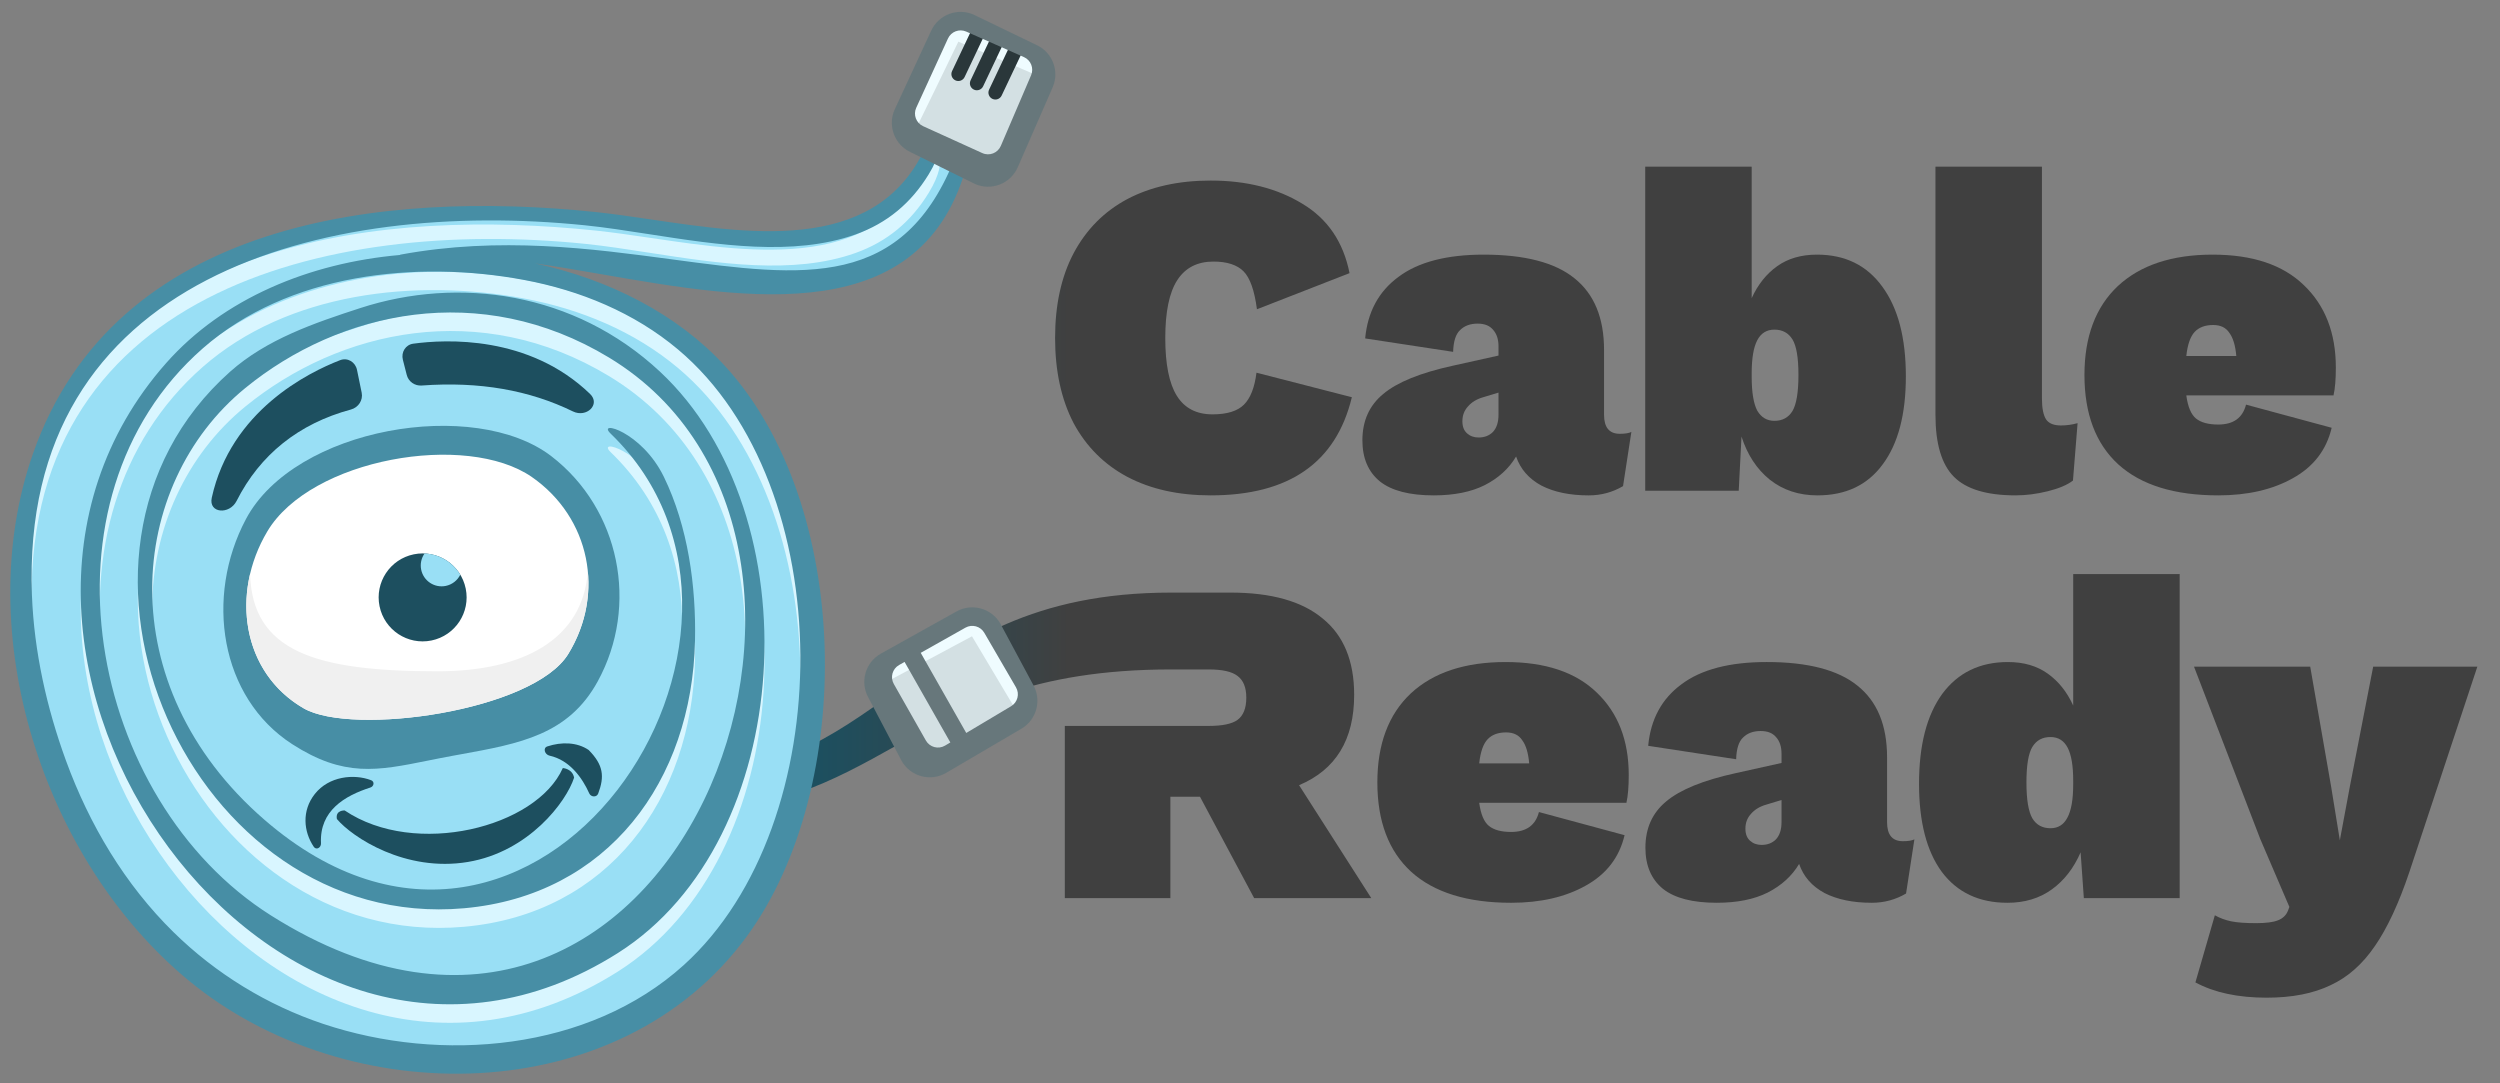 <svg fill="none" height="234" viewBox="0 0 540 234" width="540" xmlns="http://www.w3.org/2000/svg" xmlns:xlink="http://www.w3.org/1999/xlink"><rect x="0" y="0" width="540" height="234" fill="#808080" stroke="none"/><linearGradient id="a" gradientUnits="userSpaceOnUse" x1="177" x2="231" y1="140" y2="140"><stop offset="0" stop-color="#1d4f5f"/><stop offset="1" stop-color="#404040"/></linearGradient><g fill="url(#a)"><path clip-rule="evenodd" d="m392.465 55c6.066 0 10.766 2.3 14.1 6.9 3.4 4.6 5.1 11.067 5.1 19.4 0 8.2-1.667 14.533-5 19-3.267 4.467-7.967 6.7-14.1 6.7-4 0-7.434-1.133-10.3-3.4-2.8-2.267-4.834-5.367-6.1-9.3l-.6 11.7h-20.2v-70h23v28.4c1.333-2.933 3.166-5.233 5.5-6.9 2.333-1.667 5.2-2.5 8.6-2.5zm-9.2 35.9c1.733 0 3.033-.7 3.9-2.1.866-1.467 1.3-4.067 1.3-7.8s-.434-6.3-1.3-7.7c-.867-1.4-2.167-2.1-3.9-2.1-1.667 0-2.9.767-3.7 2.3s-1.2 3.9-1.2 7.1v.8c0 3.333.4 5.767 1.2 7.3.866 1.467 2.1 2.2 3.7 2.2z" fill-rule="evenodd"/><path d="m261.5 107c16.933 0 27.1-7.067 30.5-21.2l-20.6-5.3c-.4 3.2-1.3 5.5-2.7 6.9s-3.667 2.1-6.8 2.1c-3.467 0-6.033-1.333-7.7-4s-2.5-6.833-2.5-12.5.867-9.833 2.6-12.5 4.333-4 7.8-4c2.933 0 5.1.7 6.5 2.1s2.367 4.133 2.9 8.2l20-7.8c-1.333-6.733-4.733-11.733-10.2-15-5.467-3.333-12.067-5-19.8-5-6.933 0-12.933 1.333-18 4-5 2.667-8.867 6.567-11.6 11.7-2.667 5.067-4 11.167-4 18.3s1.333 13.267 4 18.4c2.733 5.067 6.6 8.933 11.6 11.6 5.067 2.667 11.067 4 18 4z"/><path clip-rule="evenodd" d="m352.376 93.3c-.534.267-1.367.4-2.5.4-2.267 0-3.4-1.367-3.4-4.1v-14c0-6.933-2.134-12.1-6.4-15.5-4.2-3.4-10.734-5.1-19.6-5.1-8 0-14.134 1.6-18.4 4.8-4.267 3.133-6.667 7.567-7.2 13.3l19 2.9c.066-2.267.566-3.833 1.5-4.7.933-.933 2.2-1.4 3.8-1.4 1.466 0 2.566.433 3.3 1.3.8.867 1.2 2.067 1.2 3.6v2l-9.9 2.2c-7 1.533-12 3.567-15 6.1-3 2.467-4.5 5.8-4.5 10 0 3.867 1.266 6.833 3.8 8.9 2.533 2 6.4 3 11.6 3 4.4 0 8.066-.733 11-2.2 3-1.533 5.266-3.6 6.8-6.2.933 2.733 2.766 4.833 5.5 6.3 2.733 1.4 6.133 2.1 10.2 2.1 2.666 0 5.133-.667 7.4-2zm-29.9 0c-.8.8-1.834 1.2-3.1 1.2-1 0-1.834-.3-2.5-.9-.667-.6-1-1.467-1-2.6 0-1.267.4-2.333 1.2-3.2.8-.933 1.9-1.6 3.3-2l3.3-1v4.8c0 1.6-.4 2.833-1.2 3.7z" fill-rule="evenodd"/><path d="m441.96 90.6c-.6-.933-.9-2.433-.9-4.5v-50.1h-23v53.6c0 6.267 1.333 10.733 4 13.4s7.1 4 13.3 4c2.267 0 4.6-.3 7-.9s4.2-1.367 5.4-2.3l1-12.4c-1.2.333-2.4.5-3.6.5-1.533 0-2.6-.433-3.2-1.3z"/><path clip-rule="evenodd" d="m504.542 79.4c0 2.533-.167 4.533-.5 6h-31.8c.333 2.467 1.033 4.133 2.1 5s2.667 1.3 4.8 1.3c3.267 0 5.267-1.433 6-4.3l18.5 5c-1.133 4.8-3.933 8.433-8.4 10.9-4.4 2.467-9.767 3.7-16.1 3.7-9.467 0-16.667-2.233-21.6-6.7-4.867-4.467-7.3-10.9-7.3-19.3 0-8.267 2.4-14.667 7.2-19.2 4.867-4.533 11.7-6.8 20.5-6.8 8.6 0 15.167 2.2 19.7 6.6 4.6 4.4 6.9 10.333 6.9 17.8zm-26.5-9.2c-1.733 0-3.067.5-4 1.5s-1.533 2.733-1.8 5.2h10.8c-.2-2.267-.7-3.933-1.5-5-.733-1.133-1.9-1.7-3.5-1.7z" fill-rule="evenodd"/><path d="m253 144.6h8.1c2.933 0 5 .467 6.2 1.4 1.267.933 1.9 2.5 1.9 4.7 0 2.267-.633 3.867-1.9 4.8-1.2.867-3.267 1.3-6.2 1.3h-31.1v37.2h22.8v-21.9h6.4l11.7 21.9h25.3l-15.6-24.4c7.933-3.333 11.9-9.833 11.9-19.5 0-7.333-2.267-12.833-6.8-16.5-4.467-3.733-11.1-5.6-19.9-5.6h-12.8c-29.877 0-45.027 10.879-59.529 21.293-13.65 9.802-26.727 19.192-50.971 18.707-16.833 2.667-40.4 8 0 8 24.376 0 37.452-7.316 50.981-14.885 14.498-8.112 29.516-16.515 59.519-16.515z"/><path clip-rule="evenodd" d="m470.812 194v-70h-23v28.4c-1.334-2.933-3.167-5.233-5.5-6.9-2.334-1.667-5.2-2.5-8.6-2.5-6.067 0-10.8 2.3-14.2 6.9-3.334 4.6-5 11.067-5 19.4 0 8.2 1.633 14.533 4.9 19 3.333 4.467 8.066 6.7 14.2 6.7 3.733 0 6.933-.967 9.6-2.9 2.666-1.933 4.733-4.6 6.2-8l.7 9.9zm-24.3-17.3c-.8 1.467-2 2.2-3.6 2.2-1.734 0-3.034-.7-3.9-2.1-.867-1.467-1.3-4.067-1.3-7.8s.433-6.3 1.3-7.7c.866-1.4 2.166-2.1 3.9-2.1 1.666 0 2.9.767 3.7 2.3s1.2 3.9 1.2 7.1v.8c0 3.333-.434 5.767-1.3 7.3z" fill-rule="evenodd"/><path clip-rule="evenodd" d="m351.308 173.4c.333-1.467.5-3.467.5-6 0-7.467-2.3-13.4-6.9-17.8-4.534-4.4-11.1-6.6-19.7-6.6-8.8 0-15.634 2.267-20.5 6.8-4.8 4.533-7.2 10.933-7.2 19.2 0 8.4 2.433 14.833 7.3 19.3 4.933 4.467 12.133 6.7 21.6 6.7 6.333 0 11.7-1.233 16.1-3.7 4.466-2.467 7.266-6.1 8.4-10.9l-18.5-5c-.734 2.867-2.734 4.3-6 4.3-2.134 0-3.734-.433-4.8-1.3-1.067-.867-1.767-2.533-2.1-5zm-30-13.7c.933-1 2.266-1.5 4-1.5 1.6 0 2.766.567 3.5 1.7.8 1.067 1.3 2.733 1.5 5h-10.8c.266-2.467.866-4.2 1.8-5.2z" fill-rule="evenodd"/><path clip-rule="evenodd" d="m411.009 181.7c1.133 0 1.966-.133 2.5-.4l-1.8 11.7c-2.267 1.333-4.734 2-7.4 2-4.067 0-7.467-.7-10.2-2.1-2.734-1.467-4.567-3.567-5.5-6.3-1.534 2.6-3.8 4.667-6.8 6.2-2.934 1.467-6.6 2.2-11 2.2-5.2 0-9.067-1-11.6-3-2.534-2.067-3.8-5.033-3.8-8.9 0-4.2 1.5-7.533 4.5-10 3-2.533 8-4.567 15-6.1l9.9-2.2v-2c0-1.533-.4-2.733-1.2-3.6-.734-.867-1.834-1.3-3.3-1.3-1.6 0-2.867.467-3.8 1.4-.934.867-1.434 2.433-1.5 4.7l-19-2.9c.533-5.733 2.933-10.167 7.2-13.3 4.266-3.2 10.4-4.8 18.4-4.8 8.866 0 15.4 1.7 19.6 5.1 4.266 3.4 6.4 8.567 6.4 15.5v14c0 2.733 1.133 4.1 3.4 4.1zm-30.5.8c1.266 0 2.3-.4 3.1-1.2.8-.867 1.2-2.1 1.2-3.7v-4.8l-3.3 1c-1.4.4-2.5 1.067-3.3 2-.8.867-1.2 1.933-1.2 3.2 0 1.133.333 2 1 2.6.666.6 1.5.9 2.5.9z" fill-rule="evenodd"/><path d="m520.407 188.4c-2.267 6.733-4.733 12.033-7.4 15.9-2.667 3.933-5.867 6.767-9.6 8.5-3.733 1.8-8.333 2.7-13.8 2.7-6.2 0-11.333-1.1-15.4-3.3l4.2-14.5c1.067.6 2.233 1.033 3.5 1.3s3.067.4 5.4.4c2.133 0 3.7-.2 4.7-.6 1.067-.4 1.8-1.1 2.2-2.1l.3-.8-6.3-14.7-14.3-37.2h25.1l4.5 25.8 1.9 11.7 2.2-11.8 5-25.7h22.5z"/></g><path d="m72 49c66.656-12.391 113.5 24 130-19l6 3.5c-18.5 45-64.5 16.055-109.5 23 54.5 4.573 69.291 32.5 75 65 6.5 37-.5 94.591-57.5 105s-93.066-27.5-106.5-72c-12.529-41.5-4.155-93.109 62.5-105.5z" fill="#99dff5"/><path d="m166.771 97.649c-2.85-5.385-6.239-10.308-10.172-14.591-28.808-31.374-91.797-33.323-120.707-.635-55.153 62.361 23.949 174.046 97.579 127.428 38.673-24.485 42.173-94.727 9.074-125.584-18.48-17.228-43.519-20.615-64.705-13.73-9.948 3.233-20.257 6.746-28.129 13.746-44.665 39.717-8.444 121.158 50.528 115.902 31.128-2.775 49.235-27.576 49.883-57.785.253-11.773-1.503-24.657-6.716-35.381-4.822-9.919-14.649-12.395-11.497-9.348 44.632 43.128-15.904 134.382-74.757 83.426-33.632-29.119-29.726-72.418-4.152-93.291 20.334-16.597 50.714-23.39 78.526-6.585 65.084 39.325 14.033 175.399-72.967 120.535-39.463-24.887-51.944-89.907-14.748-122.511 18.43-16.155 46.043-19.133 69.387-14.775 12.079 2.255 23.791 7.065 33.254 15.016 35.039 29.44 35.019 102.419 1.245 132.972-.969.876-1.963 1.717-2.98 2.523 30.56-21.31 33.97-63.951 28.783-93.479-1.469-8.359-3.538-16.416-6.729-23.851z" fill="#d9f6ff"/><path d="m12.807 164.133c-1.223-3.165-2.325-6.381-3.307-9.633-5.138-17.02-6.761-35.741-2.289-52.759 17.826-50.383 75.809-56.718 121.513-51.932 3.741.392 7.767.986 11.942 1.603 22.716 3.353 49.867 7.362 59.851-17.012 1.422-3.471 4.881-.606.102 7.222-3.806 6.233-8.98 10.592-15.875 13.038-13.416 4.76-29.634 2.24-44.502-.07-4.833-.751-9.523-1.48-13.927-1.929-55.816-5.694-122.102 10.604-119.414 79.945.414 10.687 2.561 21.353 5.905 31.527z" fill="#d9f6ff"/><path d="m131.908 93.67c-3.152-3.046 6.675-.57 11.497 9.348 5.213 10.724 6.969 23.608 6.716 35.381-.648 30.209-18.755 55.01-49.883 57.785-58.972 5.256-95.193-76.185-50.528-115.902 7.872-7 18.181-10.513 28.129-13.746 21.186-6.885 46.225-3.497 64.705 13.73 33.099 30.857 29.599 101.099-9.074 125.584-73.63 46.618-152.731-65.067-97.579-127.428 12.371-13.988 30.982-21.633 50.484-23.345.041-.026.082-.052.124-.078 21.511-3.963 41.314-1.302 58.601 1.02 28.519 3.831 50.192 6.743 61.399-22.52 1.149-3 3.674-1.5 2.5 1.5-9.347 36.351-47.464 29.729-78.988 24.253-5.027-.873-9.886-1.717-14.434-2.353 15.97 3.444 30.692 10.91 41.021 22.158 27.422 29.865 28.387 90.786 4.75 123.147-27.552 37.721-86.287 37.995-120.681 9.516-31.299-25.917-47.157-74.883-33.539-113.746 17.729-50.597 75.821-56.96 121.595-52.166 3.741.392 7.767.986 11.942 1.603 22.716 3.353 49.867 7.362 59.851-17.012 1.422-3.471 4.881-.606.102 7.222-3.806 6.233-8.98 10.592-15.875 13.038-13.416 4.76-29.634 2.24-44.502-.07-4.833-.751-9.523-1.48-13.927-1.929-55.816-5.694-122.102 10.604-119.414 79.945.471 12.151 3.182 24.274 7.345 35.678 5.045 13.82 12.72 26.746 23.258 37.086 9.107 8.936 20.193 15.735 32.293 19.783 25.471 8.522 57.372 5.872 77.899-12.697 33.774-30.553 33.794-103.532-1.245-132.972-9.463-7.951-21.175-12.761-33.254-15.016-23.345-4.358-50.957-1.38-69.387 14.775-37.196 32.604-24.715 97.624 14.748 122.511 87 54.864 138.051-81.21 72.967-120.535-27.812-16.804-58.192-10.011-78.526 6.585-25.574 20.873-29.48 64.172 4.152 93.291 58.852 50.956 119.388-40.298 74.757-83.426z" fill="#478ea5"/><path d="m53.124 112.12c10.507-19.778 49.39-26.356 65.999-13.555 14.765 11.38 18.968 32.206 9.984 48.611-6.32 11.54-16.78 13.435-29.713 15.779l-.022.003c-.52.095-1.043.19-1.571.286-1.906.348-3.694.708-5.394 1.05-10.877 2.191-18.125 3.651-29.3-3.563-15.598-10.071-18.908-31.811-9.983-48.611z" fill="#478ea5"/><path d="m57.736 114.793c9.38-15.772 43.039-21.579 57.168-11.741 12.561 8.745 15.858 25.111 7.845 38.198-7.576 12.373-46.684 17.809-57.168 11.74-13.301-7.698-15.812-24.8-7.845-38.197z" fill="#fff"/><path d="m126.974 123.408c.576 5.976-.778 12.212-4.225 17.842-7.576 12.373-46.684 17.809-57.168 11.74-10.391-6.014-14.197-17.767-11.566-29.01.502 16.689 13.997 21.02 40.486 21.02 18.446 0 31.363-6.805 32.474-21.592z" fill="#f0f0f0"/><path d="m123.755 88.87c-9.397-4.589-20.198-6.514-32.676-5.597-1.482.109-2.852-.838-3.22-2.278l-.839-3.283c-.415-1.625.573-3.249 2.234-3.475 7.029-.958 25.003-1.87 38.188 10.844 2.352 2.268-.751 5.223-3.688 3.789z" fill="#1d4f5f"/><path d="m75.805 88.455c-11.296 3.045-19.657 9.769-24.693 19.733-1.549 3.064-6.107 2.687-5.371-.667 4.122-18.782 20.829-27.06 27.727-29.725 1.614-.624 3.296.405 3.644 2.1l1.012 4.928c.333 1.623-.719 3.199-2.319 3.631z" fill="#1d4f5f"/><path d="m100.594 127.129c1.055 5.139-2.256 10.161-7.395 11.217-5.139 1.055-10.162-2.255-11.217-7.395-1.055-5.139 2.255-10.161 7.395-11.217 5.139-1.055 10.161 2.255 11.217 7.395z" fill="#1d4f5f"/><path d="m127.278 171.373c-1.485-3.314-4.209-7.193-8.583-8.153-1.034-.228-1.482-1.657-.477-1.992 3.034-1.011 6.421-.948 8.934.772 3.207 3.25 3.445 5.727 2.057 9.41-.321.854-1.557.796-1.931-.037z" fill="#1d4f5f"/><path d="m121.567 165.899c-5.659 12.816-31.876 19.44-47.118 9.159 0 0-2.059-.109-1.677 1.854 3.352 3.966 14.815 11.526 28.289 9.273 13.168-2.202 21.264-12.982 22.946-18.213-.381-1.963-2.44-2.073-2.44-2.073z" fill="#1d4f5f"/><path d="m79.996 170.108c-5.495 1.77-11.013 4.963-10.662 12.041.048.962-1.026 1.551-1.564.752-2.203-3.269-2.63-7.778.231-11.401 3.024-3.828 8.425-4.4 12.158-2.975.79.301.642 1.324-.162 1.583z" fill="#1d4f5f"/><path d="m91.712 119.547c3.184.14 6.084 1.885 7.712 4.584-.593 1.205-1.717 2.134-3.135 2.425-2.434.5-4.813-1.068-5.313-3.503-.261-1.27.041-2.525.736-3.506z" fill="#99dff5"/><path d="m198.566 29.075 12.782 5.81c2.553 1.16 5.56-.005 6.665-2.582l6.539-15.259c1.079-2.518-.069-5.436-2.575-6.543l-12.466-5.508c-2.501-1.105-5.427.004-6.566 2.49l-6.855 14.957c-1.153 2.516-.043 5.49 2.476 6.635z" fill="#d3e0e3"/><path d="m191.324 148.725 6.926 12.213c1.383 2.439 4.501 3.264 6.91 1.829l14.259-8.501c2.353-1.403 3.139-4.438 1.763-6.807l-6.848-11.784c-1.374-2.364-4.392-3.186-6.776-1.845l-14.337 8.071c-2.412 1.358-3.262 4.416-1.897 6.824z" fill="#d3e0e3"/><path d="m198 27.5c1.6-3.2 6.667-13.667 9-18.5l17.5 7.5v-3.5l-17.5-9-4.5 3-8 18.5z" fill="#effcff"/><path d="m191.792 147.118c3.176-1.649 13.427-7.138 18.156-9.677l9.749 16.354 2.057-2.832-8.867-17.567-5.404-.218-17.347 10.264z" fill="#effcff"/><path d="m212.142 5.144c.749.355 1.068 1.249.713 1.998l-4.5 9.5c-.354.749-1.249 1.068-1.997.714-.749-.355-1.068-1.249-.714-1.998l4.5-9.5c.355-.749 1.249-1.068 1.998-.713z" fill="#2a373a"/><path d="m216.142 7.144c.749.355 1.068 1.249.713 1.998l-4.5 9.5c-.354.749-1.249 1.068-1.997.714-.749-.355-1.068-1.249-.714-1.998l4.5-9.5c.355-.749 1.249-1.068 1.998-.713z" fill="#2a373a"/><path d="m220.855 11.142c.355-.749.036-1.643-.713-1.998s-1.643-.035-1.998.713l-4.5 9.5c-.354.749-.035 1.643.714 1.998.748.355 1.643.035 1.997-.714z" fill="#2a373a"/><path clip-rule="evenodd" d="m201.127 6.65c1.595-3.48 5.69-5.034 9.192-3.486l13.467 6.508c3.508 1.55 5.115 5.635 3.604 9.16l-7.539 17.259c-1.546 3.608-5.757 5.239-9.331 3.615l-13.782-6.81c-3.527-1.603-5.081-5.767-3.466-9.289zm7.576.173c-1.501-.663-3.256.002-3.94 1.494l-6.855 14.957c-.692 1.51-.026 3.294 1.486 3.981l12.782 5.81c1.531.696 3.336-.003 3.999-1.549l6.539-15.259c.647-1.511-.041-3.261-1.545-3.926z" fill="#67777b" fill-rule="evenodd"/><path clip-rule="evenodd" d="m206.577 132.088c3.337-1.878 7.563-.728 9.486 2.583l7.069 13.18c1.927 3.316.827 7.566-2.468 9.53l-16.244 9.531c-3.371 2.01-7.737.855-9.673-2.56l-7.147-13.61c-1.911-3.371-.721-7.652 2.655-9.553zm6.028 4.592c-.825-1.418-2.636-1.911-4.066-1.107l-9.663 5.44 9.834 17.309 9.685-5.774c1.412-.841 1.883-2.663 1.058-4.084zm-7.331 23.69-9.884-17.395-1.188.669c-1.447.815-1.957 2.65-1.138 4.094l6.926 12.214c.83 1.463 2.701 1.958 4.146 1.097z" fill="#67777b" fill-rule="evenodd"/></svg>